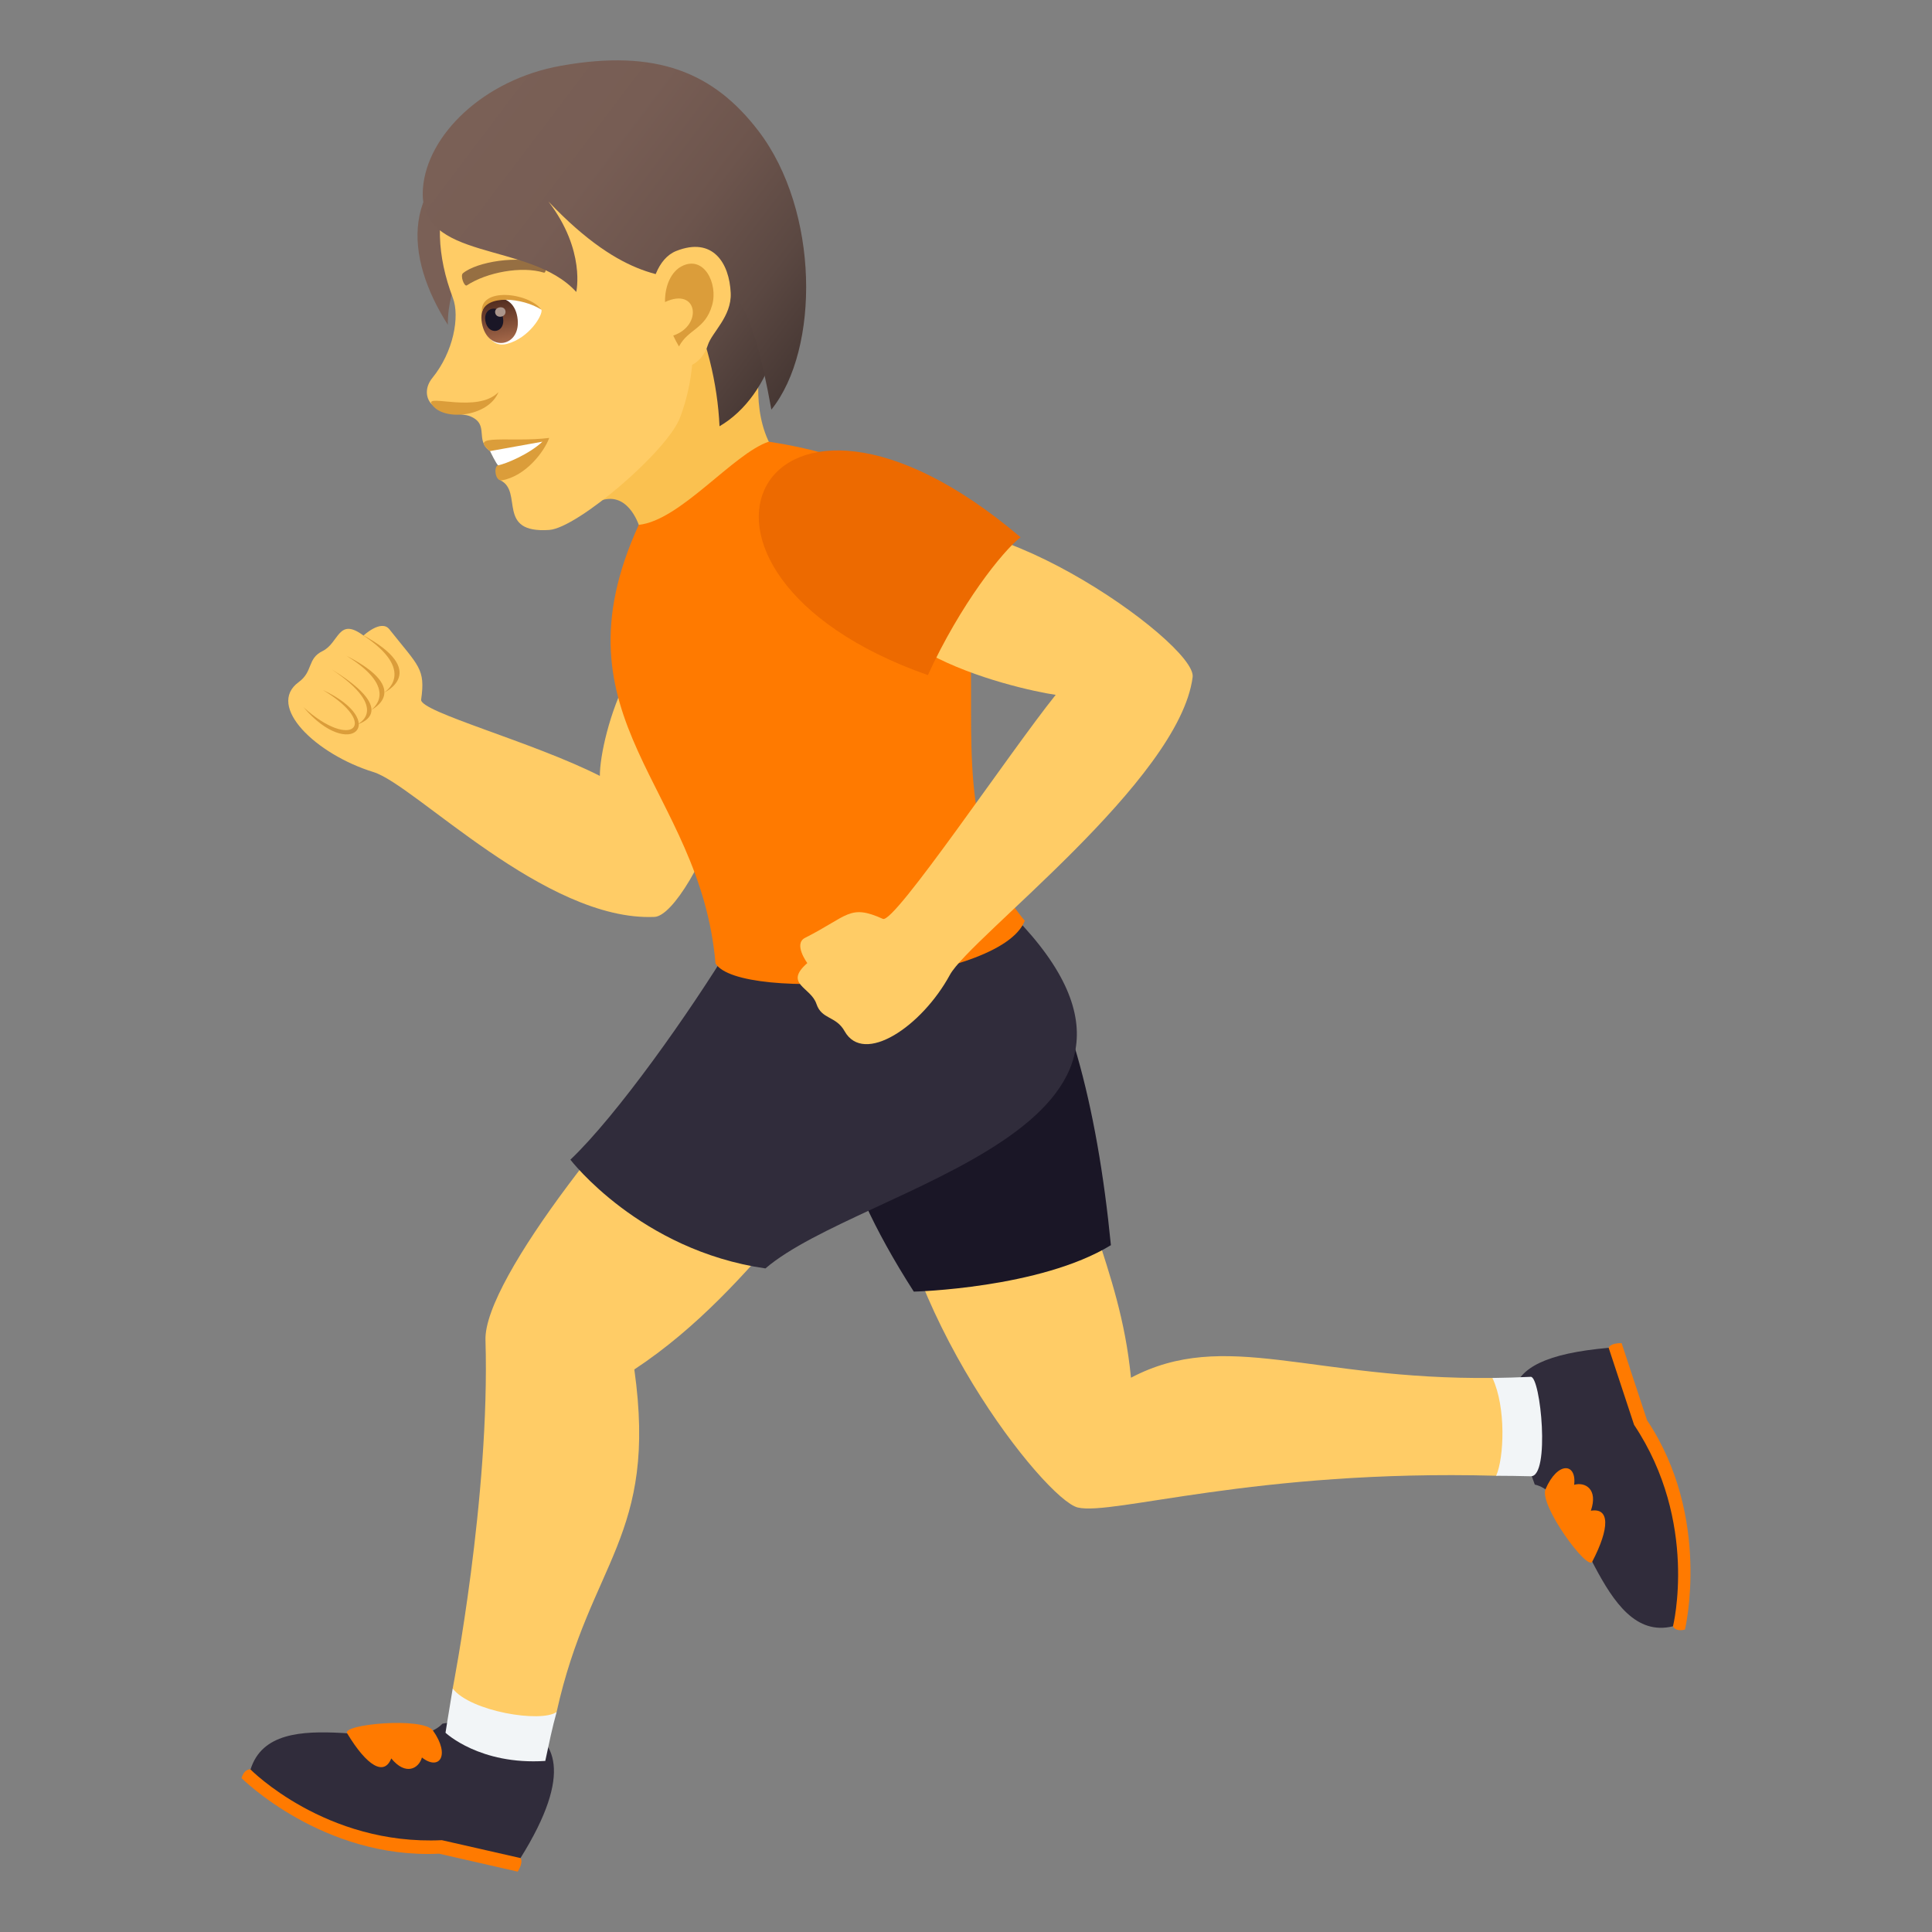 <?xml version="1.0" encoding="utf-8"?>
<!-- Generator: Adobe Illustrator 15.0.0, SVG Export Plug-In . SVG Version: 6.00 Build 0)  -->
<!DOCTYPE svg PUBLIC "-//W3C//DTD SVG 1.1//EN" "http://www.w3.org/Graphics/SVG/1.1/DTD/svg11.dtd">
<svg version="1.1" id="Layer_1" xmlns:x="http://ns.adobe.com/Extensibility/1.0/" xmlns:i="http://ns.adobe.com/AdobeIllustrator/10.0/" xmlns:graph="http://ns.adobe.com/Graphs/1.0/"
	 xmlns="http://www.w3.org/2000/svg" xmlns:xlink="http://www.w3.org/1999/xlink" xmlns:a="http://ns.adobe.com/AdobeSVGViewerExtensions/3.0/"
	 x="0px" y="0px" width="64px" height="64px" viewBox="0 0 64 64" enable-background="new 0 0 64 64" xml:space="preserve">
<rect x="0" y="0" width="64" height="64" fill="#808080" stroke="none"/>
<path fill="#FAC150" d="M19.5,16.798c1.022-0.728,1.514,0.191,1.661,0.588c0.483,1.299,5.244-1.123,4.406-2.566
	c-0.729-1.256-0.354-2.976-0.354-2.976C24.393,11.549,20.825,7.226,19.5,16.798z"/>
<path fill="#7A6056" d="M14.835,10.759c-0.018-2.645,2.784-3.838,1.375-6.103C13.228,5.936,13.39,8.489,14.835,10.759z"/>
<path fill="#FFCC66" d="M18.064,3.325c-3.295,1.141-4.113,3.782-3.063,6.54c0.238,0.623,0.018,1.8-0.678,2.654
	c-0.253,0.311-0.222,0.656-0.035,0.859c0.366,0.398,0.996,0.291,1.288,0.412c0.654,0.271,0.138,0.789,0.658,1.153
	c0.235,0.165,0.764-0.204,0.345,0.969c0.763,0.375-0.156,1.765,1.617,1.643c0.932-0.065,3.915-2.61,4.334-3.728
	c0.487-1.301,0.417-2.352,0.417-2.352c2.47-1.209,2.989-3.643,2.009-5.921C23.585,2.366,20.2,2.588,18.064,3.325z"/>
<path fill="#DB9D3A" d="M16.233,14.943c0.353,0.138,0.267,0.471,0.267,0.471c-0.153,0.027-0.102,0.538,0.125,0.498
	c0.793-0.14,1.402-0.949,1.569-1.405C16.94,14.666,15.477,14.345,16.233,14.943z"/>
<path fill="#FFFFFF" d="M16.233,14.943c0,0,0.198,0.412,0.267,0.471c0.249-0.044,1.029-0.368,1.469-0.783L16.233,14.943z"/>
<path fill="#DB9D3A" d="M14.297,13.38c0.344,0.584,1.87,0.454,2.216-0.391C15.822,13.701,14.095,13.041,14.297,13.38z"/>
<path id="Path_454_" fill="#966F42" d="M17.979,8.735c-0.795-0.29-2.179-0.066-2.642,0.315c-0.101,0.076,0.042,0.457,0.127,0.404
	c0.662-0.436,1.817-0.648,2.547-0.424C18.109,9.059,18.098,8.773,17.979,8.735z"/>
<linearGradient id="SVGID_1_" gradientUnits="userSpaceOnUse" x1="18.971" y1="88.139" x2="10.356" y2="78.857" gradientTransform="matrix(0.985 -0.174 0.174 0.985 -7.656 -71.676)">
	<stop  offset="0" style="stop-color:#473834"/>
	<stop  offset="0.195" style="stop-color:#5B4842"/>
	<stop  offset="0.431" style="stop-color:#6D554D"/>
	<stop  offset="0.688" style="stop-color:#775D54"/>
	<stop  offset="1" style="stop-color:#7A6056"/>
	<a:midPointStop  offset="0" style="stop-color:#473834"/>
	<a:midPointStop  offset="0.255" style="stop-color:#473834"/>
	<a:midPointStop  offset="1" style="stop-color:#7A6056"/>
</linearGradient>
<path fill="url(#SVGID_1_)" d="M19.188,5.634c3.207,2.183,4.521,5.698,4.647,8.486C27.343,12.072,26.884,3.345,19.188,5.634z"/>
<linearGradient id="SVGID_2_" gradientUnits="userSpaceOnUse" x1="19.845" y1="87.795" x2="10.485" y2="77.71" gradientTransform="matrix(0.985 -0.174 0.174 0.985 -7.656 -71.676)">
	<stop  offset="0" style="stop-color:#473834"/>
	<stop  offset="0.195" style="stop-color:#5B4842"/>
	<stop  offset="0.431" style="stop-color:#6D554D"/>
	<stop  offset="0.688" style="stop-color:#775D54"/>
	<stop  offset="1" style="stop-color:#7A6056"/>
	<a:midPointStop  offset="0" style="stop-color:#473834"/>
	<a:midPointStop  offset="0.255" style="stop-color:#473834"/>
	<a:midPointStop  offset="1" style="stop-color:#7A6056"/>
</linearGradient>
<path fill="url(#SVGID_2_)" d="M25.553,13.569c1.61-2.003,1.59-6.589-0.425-9.227c-1.487-1.947-3.385-2.729-6.549-2.163
	c-2.564,0.458-4.436,2.299-4.569,4.064c-0.185,2.46,3.522,1.711,5.079,3.428c0,0,0.32-1.375-0.921-2.995
	C23.217,11.99,24.187,6.026,25.553,13.569z"/>
<path fill="#FFCC66" d="M22.401,8.314c-1.22,0.485-1.11,3.413-0.052,3.867c0.148,0.063,0.854,0.018,1.098-0.747
	c0.134-0.424,0.791-0.947,0.759-1.725C24.163,8.713,23.613,7.833,22.401,8.314z"/>
<path id="Path_453_" fill="#DB9D3A" d="M22.562,8.831c-0.303,0.167-0.54,0.593-0.533,1.175c1.085-0.51,1.26,0.78,0.273,1.11
	c0.055,0.119,0.117,0.239,0.19,0.361c0.312-0.587,0.866-0.562,1.097-1.364C23.798,9.391,23.31,8.421,22.562,8.831z"/>
<path fill="#FFFFFF" d="M17.937,10.26c0.049,0.18-0.413,0.939-1.137,1.13c-0.413,0.111-0.621-0.188-0.776-0.521
	C15.688,9.494,17.411,9.7,17.937,10.26z"/>
<linearGradient id="Path_1_" gradientUnits="userSpaceOnUse" x1="9.553" y1="85.996" x2="9.553" y2="84.508" gradientTransform="matrix(0.985 -0.174 0.174 0.985 -7.656 -71.676)">
	<stop  offset="0" style="stop-color:#A6694A"/>
	<stop  offset="1" style="stop-color:#4F2A1E"/>
	<a:midPointStop  offset="0" style="stop-color:#A6694A"/>
	<a:midPointStop  offset="0.5" style="stop-color:#A6694A"/>
	<a:midPointStop  offset="1" style="stop-color:#4F2A1E"/>
</linearGradient>
<path id="Path_452_" fill="url(#Path_1_)" d="M15.963,10.699c0.178,1.012,1.352,0.805,1.173-0.207
	C16.97,9.549,15.797,9.756,15.963,10.699z"/>
<path id="Path_451_" fill="#1A1626" d="M16.078,10.631c0.089,0.506,0.674,0.403,0.585-0.103
	C16.58,10.057,15.995,10.16,16.078,10.631z"/>
<path id="Path_450_" fill="#AB968C" d="M16.403,10.361c0.038,0.211,0.378,0.151,0.341-0.06
	C16.709,10.103,16.369,10.163,16.403,10.361z"/>
<path fill="#DB9D3A" d="M17.937,10.26c-0.427-0.577-2.08-0.76-1.971,0.102C16.085,9.749,17.306,9.857,17.937,10.26z"/>
<path fill="#FF7A00" d="M8,58.901c0,0,2.693,2.688,6.545,2.505L17.15,62c0.205-0.33,0.092-0.45,0.092-0.45s-1.787-1.842-8.943-2.935
	C8.299,58.615,8.104,58.574,8,58.901z"/>
<path fill="#302C3B" d="M14.656,57.1c-1.131,1.209-5.602-0.896-6.357,1.516c0,0,2.488,2.525,6.338,2.342l2.605,0.593
	C20.799,55.853,14.656,57.1,14.656,57.1z"/>
<path fill="#FF7A00" d="M11.498,57.416c0.662,1.098,1.23,1.423,1.463,0.834c0.484,0.589,0.916,0.329,1.016-0.031
	c0.57,0.45,0.955-0.062,0.363-0.897C13.992,56.87,11.32,57.12,11.498,57.416z"/>
<path fill="#FF7A00" d="M55.816,53.982c0,0,0.893-3.713-1.256-6.936l-0.842-2.552c-0.387-0.007-0.43,0.153-0.43,0.153
	s-0.643,2.493,2.131,9.225C55.42,53.873,55.486,54.063,55.816,53.982z"/>
<path fill="#302C3B" d="M50.842,49.179c1.613,0.35,2.137,5.292,4.578,4.694c0,0,0.859-3.45-1.289-6.673l-0.842-2.552
	C49.109,45.021,49.896,46.541,50.842,49.179z"/>
<path fill="#FF7A00" d="M52.744,51.735c0.592-1.137,0.574-1.796-0.045-1.69c0.25-0.722-0.195-0.961-0.553-0.859
	c0.088-0.725-0.547-0.791-0.951,0.151C50.99,49.869,52.586,52.042,52.744,51.735z"/>
<path fill="#FFCC66" d="M23.793,33.569c-2.928,2.794-7.773,8.783-7.711,10.821c0.156,5.191-1.086,11.544-1.086,11.544
	c0.24,1.089,2.854,1.563,3.443,0.775c1.104-4.981,3.354-5.796,2.574-11.344c4.207-2.774,6.414-7.316,8.357-7.803
	c0.227,5.821,5.268,12.123,6.332,12.376c1.156,0.274,5.875-1.266,13.859-1.052c0.652,0.017,0.201-3.243-0.123-3.24
	c-6.002,0.067-8.85-1.652-11.973-0.007c-0.373-3.841-2.021-5.853-2.102-9.663C35.35,35.285,23.793,33.569,23.793,33.569z"/>
<path fill="#F2F5F7" d="M14.996,55.935c-0.141,0.845-0.238,1.464-0.238,1.464s1.133,1.077,3.305,0.934
	c0.127-0.59,0.232-1.112,0.377-1.622C17.926,57.079,15.59,56.697,14.996,55.935z"/>
<path fill="#F2F5F7" d="M50.709,45.609c-0.439,0.021-0.861,0.032-1.27,0.038c0.457,0.972,0.385,2.646,0.123,3.24
	c0.379,0.002,0.758,0.005,1.146,0.016C51.361,48.921,51.035,45.595,50.709,45.609z"/>
<path fill="#1A1626" d="M30.271,42.787c0,0,4.184-0.104,6.529-1.539c-0.457-4.664-1.465-8.473-3.188-10.869
	C28.561,31.37,24.867,34.362,30.271,42.787z"/>
<path fill="#302C3B" d="M24.264,31.214c-1.43,2.349-3.828,5.737-5.369,7.202c0,0,2.303,3.003,6.461,3.602
	c3.184-2.731,15.033-4.665,8.258-11.639C28.561,31.37,24.264,31.214,24.264,31.214z"/>
<path fill="#FFCC66" d="M23.605,20.988c-2.453-1.246-3.742,3.428-3.734,4.715c-2.207-1.122-5.975-2.125-5.92-2.527
	c0.145-1.031-0.076-1.097-1.053-2.33c-0.27-0.341-0.857,0.208-0.857,0.208c-0.844-0.628-0.803,0.243-1.355,0.513
	c-0.516,0.25-0.307,0.676-0.793,1.03c-1.08,0.789,0.559,2.386,2.482,2.98c1.377,0.427,5.684,4.953,9.305,4.797
	C22.883,30.323,26.15,22.913,23.605,20.988z"/>
<path fill="#FF7A00" d="M25.467,14.631c-1.175,0.392-2.934,2.616-4.307,2.755c-2.966,6.481,2.039,8.66,2.542,14.528
	c0.803,1.316,9.441,0.675,10.244-1.414C29.387,25.055,36.494,16.32,25.467,14.631z"/>
<path fill="#FFCC66" d="M29.536,17.968c-2.57,3.322,4.107,4.857,5.435,5.05c-1.523,1.897-5.343,7.595-5.724,7.421
	c-1.109-0.5-1.143-0.099-2.578,0.628c-0.398,0.199,0.074,0.836,0.074,0.836c-0.791,0.696,0.117,0.791,0.303,1.354
	c0.174,0.521,0.648,0.392,0.932,0.902c0.637,1.137,2.557-0.152,3.488-1.865c0.666-1.228,7.605-6.438,8.042-9.866
	C39.654,21.292,31.944,15.877,29.536,17.968z"/>
<path fill="#ED6A00" d="M30.737,22.364c1.08-2.349,2.466-4.096,3.07-4.567C25.247,10.523,20.977,18.931,30.737,22.364z"/>
<path fill="#DB9D3A" d="M11.981,21.015c1.884,1.218,0.746,1.926,0.746,1.926S14.271,22.238,11.981,21.015z"/>
<path fill="#DB9D3A" d="M11.474,21.723c1.837,1.129,0.816,1.798,0.816,1.798S13.707,22.856,11.474,21.723z"/>
<path fill="#DB9D3A" d="M10.99,22.176c2,1.345,0.826,1.827,0.826,1.827S13.349,23.624,10.99,22.176z"/>
<path fill="#DB9D3A" d="M10.693,22.857c2.241,1.043,0.914,2.4-0.641,0.569C11.647,24.879,12.609,24.003,10.693,22.857z"/>
</svg>
